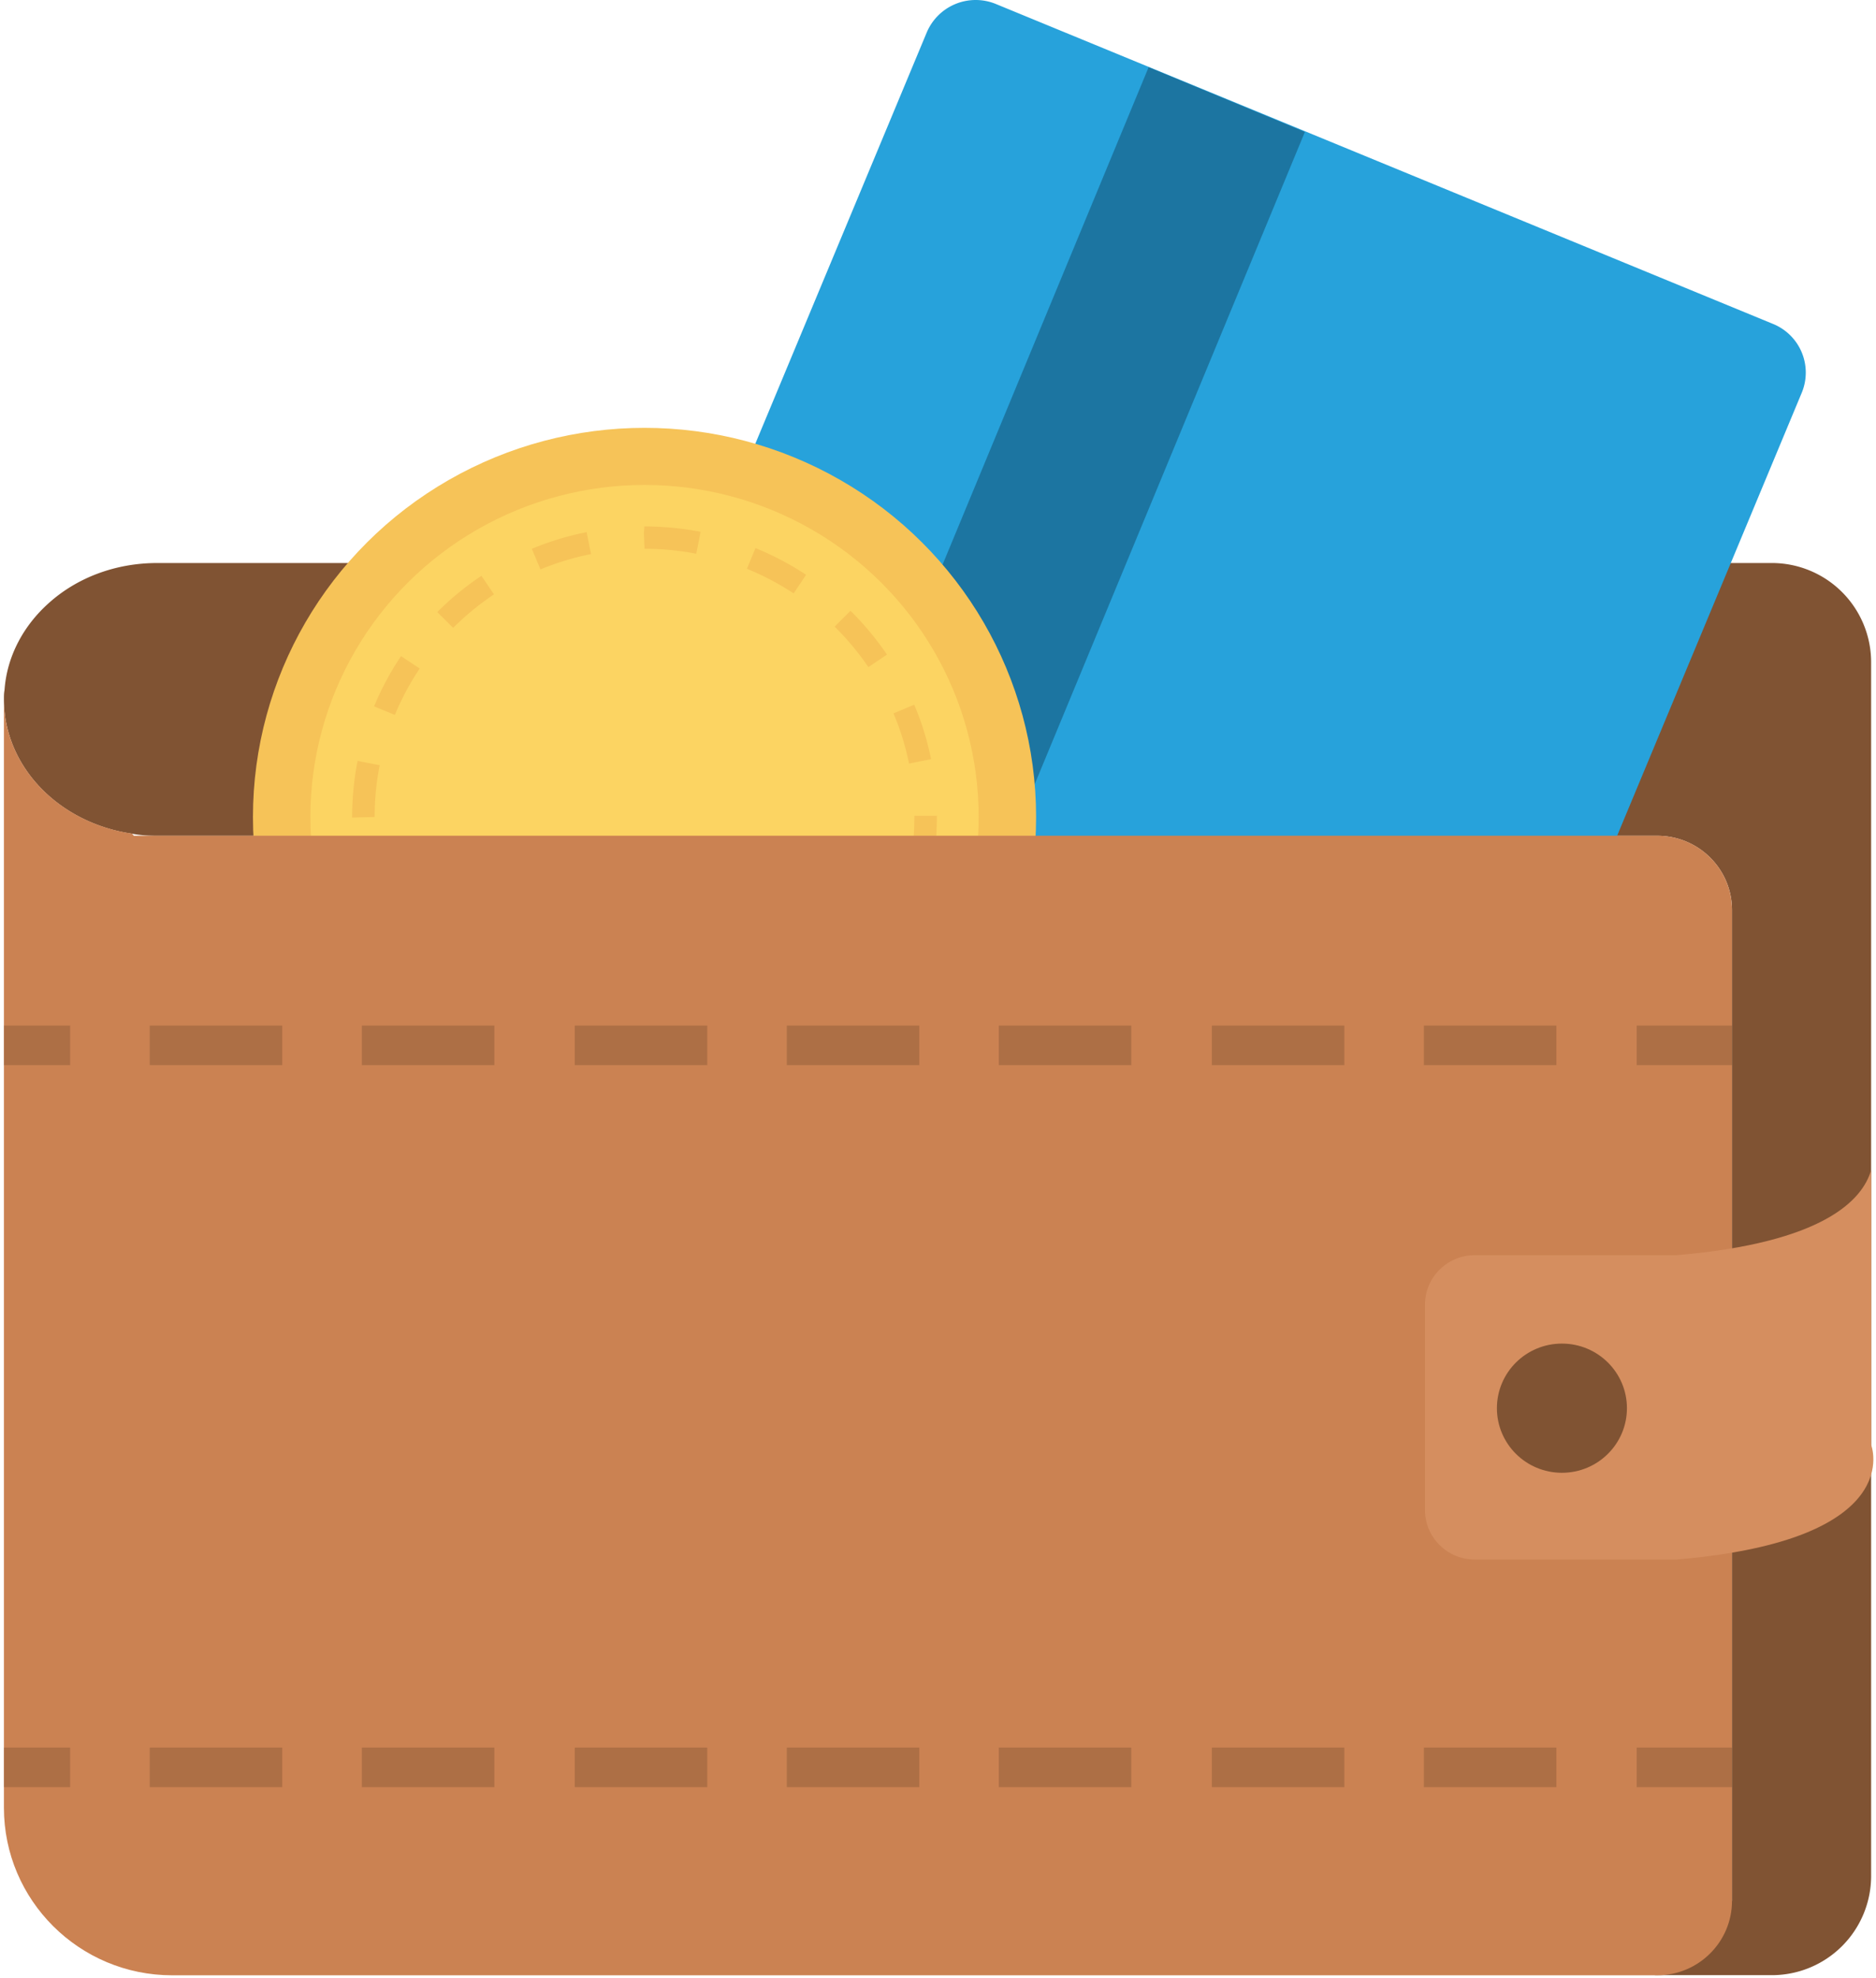 <svg xmlns="http://www.w3.org/2000/svg" width="55" height="58" viewBox="0 0 55 58">
    <g fill="none" fill-rule="nonzero">
        <path fill="#805333" d="M54.857 19.41v35.598a2.91 2.91 0 0 1-2.92 2.901h-3.42l2.261-2.176V26.68c0-1.202-.98-2.176-2.19-2.176H4.609c-.254 0-.499-.015-.735-.06C1.736 24.134.115 22.487.115 20.5c0-.09 0-.18.017-.263.068-.993.557-1.895 1.3-2.557.811-.73 1.934-1.173 3.175-1.173h47.33a2.91 2.91 0 0 1 2.92 2.901z"/>
        <path fill="#27A2DB" d="M39.436 43.637L13.78 33.076 27.169.954a1.557 1.557 0 0 1 2.03-.836l22.784 9.38a1.54 1.54 0 0 1 .84 2.017L39.437 43.637z"/>
        <path fill="#1C75A1" d="M24.358 37.42l-4.581-1.898L33.675 1.971l4.581 1.898z"/>
        <ellipse cx="18.896" cy="23.953" fill="#F6C358" rx="11.48" ry="11.409"/>
        <ellipse cx="18.896" cy="23.953" fill="#FCD462" rx="9.796" ry="9.735"/>
        <path fill="#F6C358" d="M18.9 32.47a8.683 8.683 0 0 1-1.666-.16l.127-.642a8.026 8.026 0 0 0 1.535.148l.008.592v.063H18.9zm1.675-.163l-.128-.642a7.923 7.923 0 0 0 1.483-.448l.253.605a8.581 8.581 0 0 1-1.608.485zm-4.95-.478a8.572 8.572 0 0 1-1.481-.786l.366-.545c.43.285.89.529 1.367.725l-.252.606zm8.038-.796l-.367-.544a7.957 7.957 0 0 0 1.197-.98l.467.464a8.61 8.61 0 0 1-1.297 1.06zm-10.819-1.048a8.606 8.606 0 0 1-1.068-1.287l.548-.366c.288.426.62.827.986 1.19l-.466.463zm13.181-1.302l-.548-.365c.288-.427.534-.884.731-1.358l.61.25a8.522 8.522 0 0 1-.793 1.473zm-15.044-1.455a8.43 8.43 0 0 1-.49-1.597l.646-.129c.102.504.254 1 .452 1.473l-.608.253zm16.323-1.615l-.647-.127c.1-.502.15-1.018.15-1.533v-.035h.66v.035c0 .558-.055 1.116-.163 1.66zm-16.98-1.643v-.017c0-.553.054-1.106.16-1.644l.647.126a7.885 7.885 0 0 0-.147 1.518l-.66.017zm16.327-1.584a7.785 7.785 0 0 0-.456-1.471l.608-.254c.217.513.383 1.05.494 1.596l-.646.13zM11.577 20.96l-.61-.25c.213-.514.479-1.01.79-1.473l.548.363a7.824 7.824 0 0 0-.728 1.36zm13.882-1.401a7.946 7.946 0 0 0-.99-1.187l.465-.465a8.6 8.6 0 0 1 1.07 1.285l-.545.367zm-12.173-1.152l-.467-.462a8.63 8.63 0 0 1 1.295-1.063l.368.544c-.429.286-.83.617-1.196.981zm9.982-1.009a7.916 7.916 0 0 0-1.37-.722l.251-.607a8.6 8.6 0 0 1 1.484.783l-.365.546zm-7.422-.703l-.254-.605a8.586 8.586 0 0 1 1.606-.489l.13.643a7.892 7.892 0 0 0-1.482.45zm4.568-.46a8.03 8.03 0 0 0-1.518-.146l-.019-.456.013-.199a8.994 8.994 0 0 1 1.65.157l-.126.643z"/>
        <path fill="#CB8252" d="M50.778 26.68v29.054c0 1.198-.98 2.179-2.192 2.179H5.05C2.322 57.913.115 55.71.115 53V20.5c0 1.986 1.624 3.631 3.754 3.94l.054.062h44.663c1.213 0 2.192.974 2.192 2.179z"/>
        <path fill="#D58E5F" d="M54.857 42.359v-8.052c-.252.87-1.384 2.128-5.702 2.493h-5.918c-.806 0-1.46.65-1.46 1.45v6.023c0 .801.654 1.45 1.46 1.45h5.918c6.8-.574 5.702-3.364 5.702-3.364z"/>
        <ellipse cx="45.792" cy="41.286" fill="#805333" rx="1.906" ry="1.894"/>
        <g fill="#805333" opacity=".4">
            <path d="M.114 30.068h1.943v1.16H.114zM4.39 30.068h3.885v1.16H4.39zM10.609 30.068h3.885v1.16h-3.885zM16.851 30.068h3.885v1.16h-3.885zM23.067 30.068h3.885v1.16h-3.885zM29.282 30.068h3.885v1.16h-3.885zM35.529 30.068h3.885v1.16h-3.885zM41.745 30.068h3.885v1.16h-3.885zM47.983 30.068h2.799v1.16h-2.799zM.114 51.236h1.943v1.16H.114zM4.39 51.237h3.885v1.16H4.39zM10.609 51.237h3.885v1.16h-3.885zM16.851 51.237h3.885v1.16h-3.885zM23.067 51.237h3.885v1.16h-3.885zM29.282 51.237h3.885v1.16h-3.885zM35.529 51.237h3.885v1.16h-3.885zM41.745 51.237h3.885v1.16h-3.885zM47.983 51.236h2.799v1.16h-2.799z"/>
        </g>
    </g>
</svg>
